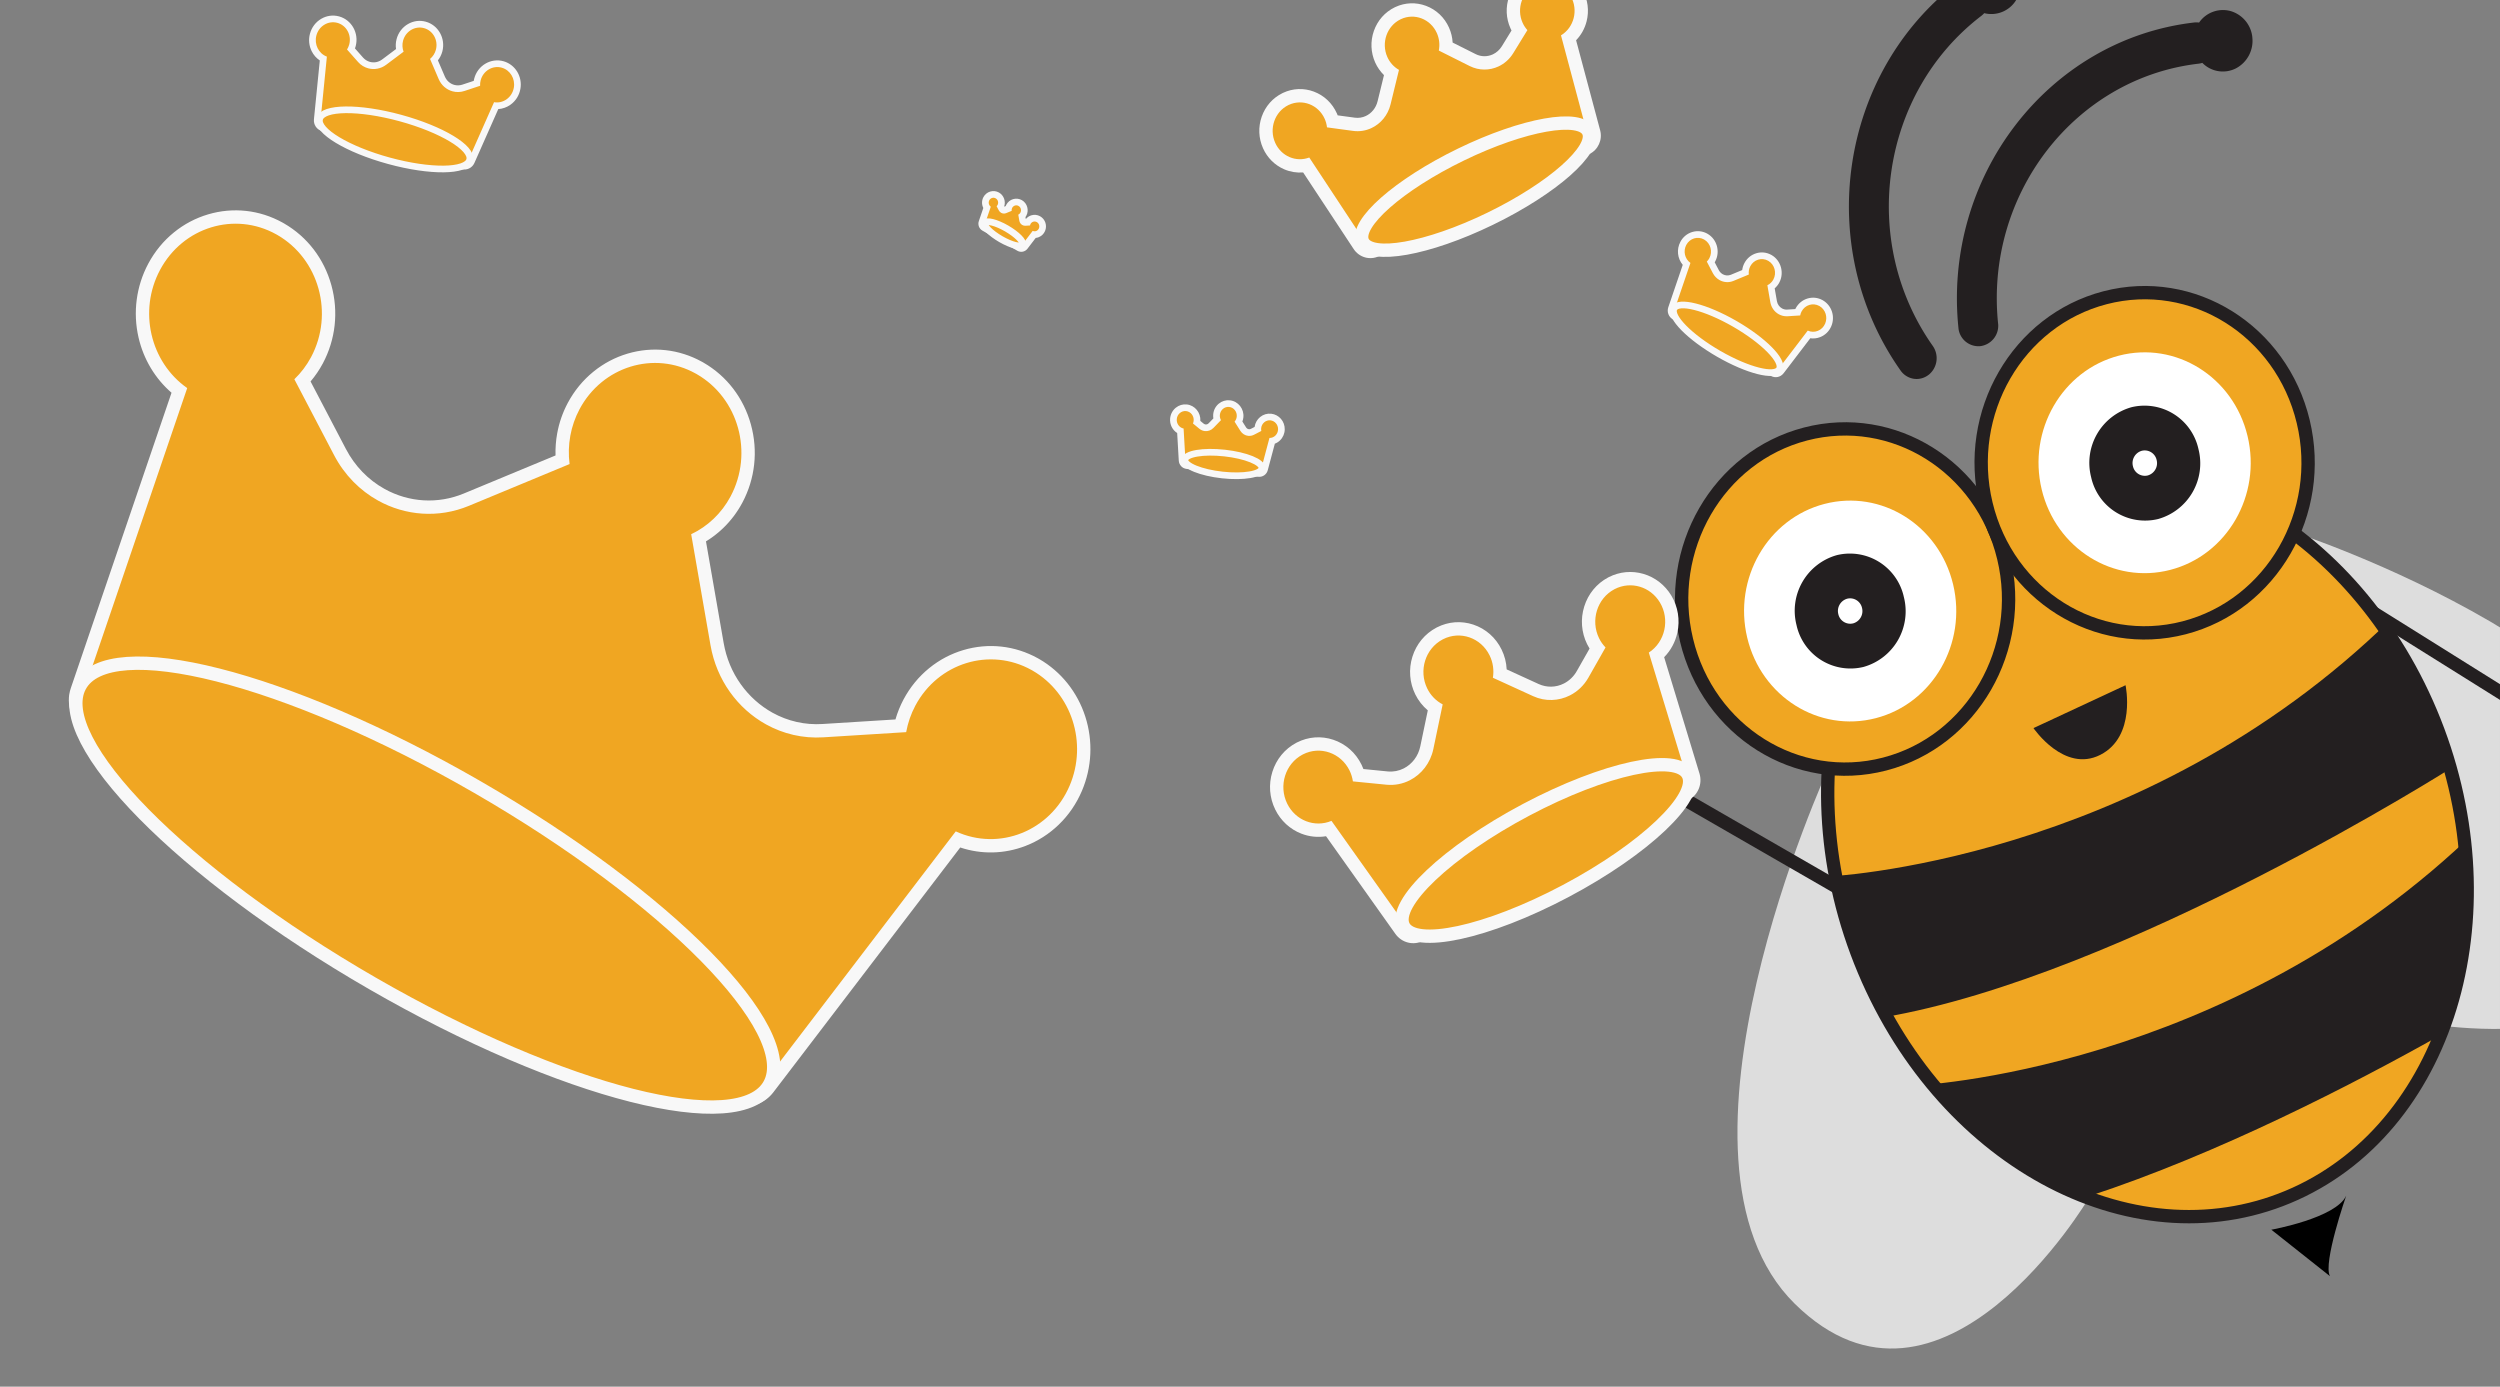 <svg xmlns="http://www.w3.org/2000/svg" xmlns:xlink="http://www.w3.org/1999/xlink" width="375" height="208" viewBox="0 0 375 208">
  <rect x="0" y="0" width="375" height="208" fill="#808080" stroke="none"/>
  <defs>
    <clipPath id="clip-path">
      <rect id="Rectangle_1200" data-name="Rectangle 1200" width="375" height="208" transform="translate(-160.925 47.672)" fill="#fff" stroke="#707070" stroke-width="1"/>
    </clipPath>
    <clipPath id="clip-path-2">
      <path id="Path_3340" data-name="Path 3340" d="M47.529,0C73.318-.378,93.854,24.96,93.4,56.6s-21.732,57.6-47.521,57.978S-.449,89.62.007,57.982,21.74.386,47.529,0Z" transform="translate(0 15.609) rotate(-9.62)" fill="#f0a622" stroke="#231f20" stroke-width="6"/>
    </clipPath>
  </defs>
  <g id="Group_5350" data-name="Group 5350" transform="translate(0 -68)">
    <g id="Mask_Group_45" data-name="Mask Group 45" transform="translate(160.924 20.328)" clip-path="url(#clip-path)">
      <g id="bee" transform="translate(54.989 61.072) rotate(-14)">
        <g id="Bee-2" data-name="Bee" transform="translate(0 0)">
          <path id="Path_16" data-name="Path 16" d="M28.109,0s-40.4,50.451-24.333,76.726,46.609-4.693,46.609-4.693Z" transform="translate(3.874 112.922)" fill="#ddd"/>
          <path id="Path_17" data-name="Path 17" d="M0,0S53.324,33.142,46.052,63.728.619,76.036.619,76.036Z" transform="translate(107.866 95.189)" fill="#ddd"/>
          <path id="Path_3339" data-name="Path 3339" d="M47.529,0C73.318-.378,93.854,24.96,93.4,56.6s-21.732,57.6-47.521,57.978S-.449,89.62.007,57.982,21.74.386,47.529,0Z" transform="translate(20.132 86.498) rotate(-9.62)" fill="#f0a622"/>
          <g id="Group_9" data-name="Group 9" transform="translate(20.132 70.889)" clip-path="url(#clip-path-2)">
            <path id="Path_18" data-name="Path 18" d="M0,16.963S46.445,26.577,91.846,0L95.4,23S39.884,41.549,3.373,38.788Z" transform="translate(7.418 41.122)" fill="#231f20" stroke="#231f20" stroke-miterlimit="10" stroke-width="0.75"/>
            <path id="Path_19" data-name="Path 19" d="M0,16.963S46.445,26.577,91.848,0L95.4,23S39.886,41.561,3.373,38.8Z" transform="translate(12.613 74.722)" fill="#231f20" stroke="#231f20" stroke-miterlimit="10" stroke-width="0.75"/>
          </g>
          <path id="Path_3341" data-name="Path 3341" d="M47.529,0C73.318-.378,93.854,24.96,93.4,56.6s-21.732,57.6-47.521,57.978S-.449,89.62.007,57.982,21.74.386,47.529,0Z" transform="translate(20.132 86.498) rotate(-9.62)" fill="none" stroke="#231f20" stroke-width="2"/>
          <path id="Path_3342" data-name="Path 3342" d="M24.809,0c13.572-.129,24.469,11.162,24.34,25.219S37.913,50.779,24.341,50.908-.128,39.746,0,25.688,11.237.13,24.809,0Z" transform="translate(15.978 63.45)" fill="#f0a622" stroke="#231f20" stroke-width="2"/>
          <path id="Path_3343" data-name="Path 3343" d="M24.809,0c13.572-.129,24.469,11.162,24.34,25.219S37.913,50.779,24.341,50.908-.128,39.746,0,25.688,11.237.13,24.809,0Z" transform="translate(64.515 54.487)" fill="#f0a622" stroke="#231f20" stroke-width="2"/>
          <path id="Path_20" data-name="Path 20" d="M0,2.241S9.853,2.9,12.135,0c0,0-5.9,9.02-5.285,11.136Z" transform="translate(79.699 193.923)"/>
          <path id="Path_21" data-name="Path 21" d="M66.141,21.931a4.664,4.664,0,0,1-3.512,3.921,4.312,4.312,0,0,1-4.693-2.021,2.9,2.9,0,0,1-.573-.016c-18.625-2.411-35.954,11.356-38.63,30.7a3.084,3.084,0,0,1-3.366,2.494,3.018,3.018,0,0,1-2.57-3.261C15.946,31.014,36.32,14.824,58.219,17.661a2.973,2.973,0,0,1,.71.187,4.351,4.351,0,0,1,5-.531,4.571,4.571,0,0,1,2.216,4.619ZM6.749,59.315a2.9,2.9,0,0,1-2.294.016,2.969,2.969,0,0,1-1.6-1.672c-8.195-21.116,1.854-45.53,22.4-54.417a2.877,2.877,0,0,1,.711-.205A4.556,4.556,0,0,1,30.142,0a4.346,4.346,0,0,1,4.141,2.925,4.765,4.765,0,0,1-1.259,5.1A4.347,4.347,0,0,1,28,8.683a3.143,3.143,0,0,1-.509.283C10.011,16.523,1.464,37.283,8.437,55.251a3.2,3.2,0,0,1-1.679,4.067Z" transform="translate(54.059 0)" fill="#231f20"/>
          <path id="Path_3344" data-name="Path 3344" d="M16.1,0c8.81-.084,15.883,7.245,15.8,16.37S24.61,32.961,15.8,33.044-.083,25.8,0,16.674,7.294.085,16.1,0Z" transform="translate(24.9 74.314)" fill="#fff"/>
          <path id="Path_3345" data-name="Path 3345" d="M16.1,0c8.81-.084,15.883,7.245,15.8,16.37S24.61,32.961,15.8,33.044-.083,25.8,0,16.674,7.294.085,16.1,0Z" transform="translate(73.138 63.418)" fill="#fff"/>
          <path id="Path_3346" data-name="Path 3346" d="M8.4,0A8.284,8.284,0,0,1,16.64,8.539a8.667,8.667,0,0,1-8.4,8.7A8.284,8.284,0,0,1,0,8.7,8.667,8.667,0,0,1,8.4,0Z" transform="translate(32.532 82.218)" fill="#231f20"/>
          <path id="Path_3347" data-name="Path 3347" d="M8.4,0A8.284,8.284,0,0,1,16.64,8.539a8.667,8.667,0,0,1-8.4,8.7A8.284,8.284,0,0,1,0,8.7,8.667,8.667,0,0,1,8.4,0Z" transform="translate(80.779 71.38)" fill="#231f20"/>
          <line id="Line_5" data-name="Line 5" x2="27.106" y2="28.102" transform="translate(117.112 110.266)" fill="none" stroke="#231f20" stroke-linecap="round" stroke-miterlimit="10" stroke-width="2"/>
          <line id="Line_6" data-name="Line 6" x1="30.609" y1="29.513" transform="translate(0 102.672)" fill="none" stroke="#231f20" stroke-linecap="round" stroke-miterlimit="10" stroke-width="2"/>
          <path id="Path_3348" data-name="Path 3348" d="M1.855,0a1.83,1.83,0,0,1,1.82,1.886A1.914,1.914,0,0,1,1.82,3.807,1.83,1.83,0,0,1,0,1.921,1.914,1.914,0,0,1,1.855,0Z" transform="translate(39.014 88.933)" fill="#fff"/>
          <path id="Path_3349" data-name="Path 3349" d="M1.855,0a1.83,1.83,0,0,1,1.82,1.886A1.914,1.914,0,0,1,1.82,3.807,1.83,1.83,0,0,1,0,1.921,1.914,1.914,0,0,1,1.855,0Z" transform="translate(87.261 78.095)" fill="#fff"/>
          <path id="Path_22" data-name="Path 22" d="M0,2.9,14.955,0s-.267,7.852-6.2,9.218S0,2.9,0,2.9Z" transform="translate(63.283 111.626)" fill="#231f20"/>
        </g>
      </g>
      <g id="crown" transform="matrix(0.891, -0.454, 0.454, 0.891, 26.997, 158.096)">
        <g id="Path_3336" data-name="Path 3336" transform="translate(0 0)" fill="#f0a622">
          <path d="M 8.835 37.952 C 7.696 37.952 6.747 37.125 6.58 35.986 L 3.865 17.562 C 2.602 17.297 1.458 16.639 0.586 15.661 C -0.462 14.485 -1.025 12.951 -0.999 11.34 C -0.972 9.636 -0.298 8.023 0.898 6.8 C 2.1 5.57 3.687 4.878 5.366 4.851 C 5.4 4.851 5.433 4.85 5.467 4.85 C 7.111 4.85 8.649 5.494 9.799 6.662 C 10.981 7.864 11.617 9.476 11.59 11.202 C 11.582 11.61 11.537 12.016 11.454 12.415 L 15.09 14.744 C 15.951 15.297 16.95 15.589 17.978 15.589 C 19.709 15.589 21.346 14.789 22.469 13.395 L 26.318 8.608 C 25.809 7.664 25.543 6.583 25.559 5.491 C 25.587 3.787 26.26 2.174 27.456 0.95 C 28.658 -0.279 30.244 -0.972 31.924 -0.999 C 31.958 -1 31.992 -1 32.026 -1 C 33.67 -1 35.208 -0.357 36.357 0.811 C 37.54 2.013 38.176 3.625 38.148 5.35 C 38.13 6.458 37.837 7.527 37.294 8.483 L 40.974 13.124 C 41.995 14.41 43.524 15.147 45.171 15.147 C 46.27 15.147 47.35 14.817 48.294 14.193 L 52.047 11.715 C 51.974 11.31 51.94 10.897 51.946 10.481 C 51.973 8.775 52.647 7.162 53.842 5.939 C 55.044 4.709 56.631 4.017 58.31 3.989 C 58.343 3.989 58.372 3.989 58.402 3.989 C 59.968 3.989 61.453 4.58 62.584 5.653 C 63.712 6.722 64.396 8.183 64.509 9.767 C 64.631 11.464 64.099 13.128 63.012 14.452 C 62.086 15.579 60.852 16.348 59.479 16.666 L 56.167 35.24 C 55.967 36.367 55.003 37.199 53.876 37.218 L 8.872 37.952 C 8.86 37.952 8.848 37.952 8.835 37.952 Z" stroke="none"/>
          <path d="M 32.026 0 C 31.998 0 31.969 0 31.94 0.001 C 29.016 0.048 26.607 2.514 26.559 5.507 C 26.542 6.657 26.886 7.77 27.541 8.683 L 23.248 14.022 C 21.899 15.697 19.94 16.589 17.978 16.589 C 16.792 16.589 15.604 16.263 14.55 15.586 L 10.298 12.862 C 10.481 12.32 10.58 11.754 10.59 11.186 C 10.637 8.222 8.351 5.85 5.467 5.85 C 5.439 5.85 5.411 5.851 5.382 5.851 C 2.458 5.898 0.049 8.363 0.001 11.356 C -0.044 14.166 2.016 16.477 4.746 16.678 L 7.569 35.84 C 7.664 36.485 8.198 36.952 8.835 36.952 C 8.842 36.952 8.849 36.952 8.856 36.952 L 53.86 36.218 C 54.507 36.207 55.066 35.719 55.183 35.064 L 58.618 15.8 C 61.534 15.485 63.726 12.816 63.512 9.839 C 63.314 7.078 61.105 4.989 58.402 4.989 C 58.377 4.989 58.352 4.989 58.327 4.989 C 55.403 5.037 52.994 7.502 52.946 10.495 C 52.938 11.064 53.018 11.626 53.184 12.163 L 48.846 15.027 C 47.705 15.782 46.427 16.147 45.171 16.147 C 43.281 16.147 41.44 15.32 40.19 13.746 L 36.065 8.544 C 36.75 7.609 37.13 6.484 37.148 5.334 C 37.196 2.37 34.91 0 32.026 0 M 32.026 -2 C 33.94 -2 35.731 -1.251 37.07 0.11 C 38.442 1.504 39.18 3.371 39.148 5.366 C 39.131 6.412 38.902 7.427 38.476 8.365 L 41.758 12.503 C 42.587 13.548 43.831 14.147 45.171 14.147 C 46.073 14.147 46.963 13.875 47.742 13.359 L 50.974 11.226 C 50.952 10.974 50.943 10.721 50.946 10.467 C 50.977 8.502 51.752 6.647 53.127 5.24 C 54.514 3.82 56.349 3.021 58.294 2.989 C 58.333 2.989 58.367 2.989 58.402 2.989 C 60.225 2.989 61.954 3.677 63.272 4.927 C 64.582 6.169 65.375 7.862 65.507 9.696 C 65.647 11.649 65.035 13.563 63.784 15.087 C 62.865 16.206 61.68 17.02 60.354 17.459 L 57.152 35.415 C 56.868 37.012 55.497 38.191 53.893 38.218 L 8.889 38.951 C 8.87 38.952 8.853 38.952 8.835 38.952 C 7.195 38.952 5.83 37.766 5.59 36.131 L 2.972 18.36 C 1.774 17.981 0.695 17.285 -0.16 16.326 C -1.376 14.963 -2.029 13.187 -1.999 11.324 C -1.967 9.363 -1.193 7.508 0.183 6.101 C 1.57 4.682 3.405 3.883 5.35 3.851 C 5.389 3.851 5.428 3.85 5.467 3.85 C 7.381 3.85 9.172 4.6 10.512 5.961 C 11.884 7.355 12.622 9.222 12.589 11.218 C 12.585 11.455 12.57 11.691 12.544 11.925 L 15.629 13.902 C 16.33 14.352 17.142 14.589 17.978 14.589 C 19.405 14.589 20.758 13.925 21.69 12.768 L 25.144 8.471 C 24.747 7.534 24.544 6.508 24.56 5.476 C 24.591 3.514 25.365 1.659 26.741 0.251 C 28.128 -1.168 29.963 -1.967 31.908 -1.999 C 31.947 -2 31.987 -2 32.026 -2 Z" stroke="none" fill="#f8f8f8"/>
        </g>
        <path id="Path_3350" data-name="Path 3350" d="M24.287.012C37.641-.206,48.419,2.651,48.359,6.392s-10.933,6.951-24.287,7.169S-.059,10.922,0,7.181,10.934.229,24.287.012Z" transform="translate(7.2 28.444)" fill="#f0a622" stroke="#f8f8f8" stroke-width="2"/>
        <path id="Path_3337" data-name="Path 3337" d="M26.209,18C13.112,18.209-.094,15.337,0,9.433S13.4.225,26.5.011,52.8,2.669,52.7,8.574,39.306,17.782,26.209,18Zm.239-14.987C11.07,3.259,2.962,7.287,2.928,9.385S10.879,15.248,26.257,15s23.486-4.278,23.52-6.376S41.826,2.758,26.448,3.008Z" transform="translate(5.027 26.227)" fill="none"/>
      </g>
      <g id="crown-2" data-name="crown" transform="matrix(0.995, 0.105, -0.105, 0.995, 15.868, 107.913)">
        <g id="Path_3336-2" data-name="Path 3336" transform="translate(0 0)" fill="#f0a622">
          <path d="M 13.071 9.454 L 13.07 9.454 L 13.068 9.454 L 2.25 9.409 C 1.849 9.407 1.51 9.114 1.444 8.712 L 0.728 4.352 C 0.009 4.112 -0.497 3.425 -0.5 2.616 C -0.502 2.12 -0.313 1.656 0.031 1.311 C 0.361 0.979 0.799 0.796 1.262 0.796 L 1.27 0.796 C 2.245 0.8 3.041 1.62 3.045 2.623 C 3.045 2.682 3.043 2.741 3.037 2.8 L 3.795 3.303 C 3.972 3.42 4.174 3.482 4.38 3.482 C 4.702 3.482 5.005 3.332 5.209 3.072 L 6.01 2.051 C 5.911 1.823 5.859 1.575 5.858 1.32 C 5.856 0.824 6.044 0.36 6.388 0.015 C 6.719 -0.317 7.156 -0.5 7.62 -0.5 L 7.627 -0.5 C 8.602 -0.496 9.399 0.323 9.403 1.327 C 9.404 1.582 9.354 1.83 9.256 2.058 L 10.068 3.089 C 10.279 3.356 10.588 3.51 10.916 3.51 C 11.118 3.51 11.315 3.45 11.487 3.337 L 12.235 2.844 C 12.23 2.786 12.227 2.729 12.226 2.671 C 12.224 2.174 12.413 1.71 12.757 1.365 C 13.087 1.033 13.525 0.85 13.988 0.85 L 13.996 0.85 C 14.918 0.856 15.676 1.572 15.762 2.515 C 15.806 3.011 15.658 3.49 15.344 3.866 C 15.132 4.12 14.86 4.305 14.557 4.407 L 13.876 8.756 C 13.813 9.161 13.475 9.454 13.071 9.454 Z" stroke="none"/>
          <path d="M 7.62 4.76837158203125e-06 C 6.919 4.76837158203125e-06 6.355 0.589 6.358 1.318 C 6.359 1.599 6.447 1.872 6.609 2.098 L 5.602 3.381 C 5.293 3.774 4.84 3.982 4.38 3.982 C 4.084 3.982 3.785 3.896 3.519 3.719 L 2.483 3.033 C 2.525 2.901 2.546 2.764 2.545 2.625 C 2.542 1.894 1.97 1.299 1.267 1.296 C 1.266 1.296 1.264 1.296 1.262 1.296 C 0.562 1.296 -0.003 1.885 6.67572021484375e-06 2.614 C 0.003 3.3 0.509 3.874 1.167 3.937 L 1.938 8.631 C 1.964 8.79 2.097 8.908 2.253 8.909 L 13.07 8.954 C 13.07 8.954 13.071 8.954 13.071 8.954 C 13.226 8.954 13.358 8.838 13.382 8.679 L 14.116 3.992 C 14.815 3.929 15.329 3.288 15.264 2.56 C 15.202 1.879 14.651 1.354 13.993 1.35 C 13.992 1.35 13.99 1.35 13.988 1.35 C 13.288 1.35 12.723 1.939 12.726 2.668 C 12.727 2.807 12.749 2.944 12.791 3.076 L 11.762 3.754 C 11.501 3.926 11.207 4.01 10.916 4.01 C 10.45 4.01 9.99 3.798 9.675 3.398 L 8.658 2.107 C 8.818 1.882 8.904 1.609 8.903 1.329 C 8.9 0.598 8.328 0.003 7.625 1.52587890625e-05 C 7.623 7.62939453125e-06 7.621 4.76837158203125e-06 7.62 4.76837158203125e-06 M 7.62 -1 L 7.631 -1 C 8.878 -0.995 9.898 0.048 9.903 1.324 C 9.904 1.543 9.875 1.758 9.818 1.963 L 10.46 2.779 C 10.576 2.925 10.742 3.01 10.916 3.01 C 11.021 3.01 11.121 2.979 11.211 2.919 L 11.728 2.579 C 11.748 1.983 11.986 1.43 12.402 1.012 C 12.828 0.585 13.391 0.35 13.988 0.35 L 13.999 0.35 C 15.179 0.357 16.151 1.269 16.259 2.47 C 16.316 3.099 16.127 3.708 15.728 4.187 C 15.525 4.429 15.28 4.623 15.008 4.76 L 14.37 8.834 C 14.269 9.483 13.723 9.954 13.071 9.954 L 13.069 9.954 L 13.066 9.954 L 2.248 9.909 C 1.602 9.906 1.056 9.436 0.951 8.792 L 0.28 4.707 C -0.482 4.328 -0.996 3.534 -1 2.618 C -1.002 1.988 -0.762 1.398 -0.324 0.958 C 0.101 0.531 0.665 0.296 1.262 0.296 L 1.273 0.296 C 2.493 0.301 3.495 1.299 3.543 2.536 L 4.071 2.886 C 4.166 2.949 4.272 2.982 4.38 2.982 C 4.548 2.982 4.707 2.902 4.816 2.763 L 5.447 1.959 C 5.389 1.754 5.359 1.54 5.358 1.322 C 5.355 0.692 5.595 0.102 6.034 -0.338 C 6.459 -0.765 7.022 -1 7.62 -1 Z" stroke="none" fill="#f8f8f8"/>
        </g>
        <path id="Path_3351" data-name="Path 3351" d="M5.805,0c3.21.014,5.815.765,5.819,1.678s-2.6,1.643-5.805,1.629S0,2.543,0,1.63,2.6-.013,5.805,0Z" transform="translate(1.848 6.946)" fill="#f0a622" stroke="#f8f8f8" stroke-width="1"/>
        <path id="Path_3337-2" data-name="Path 3337" d="M6.343,4.391C3.195,4.377.006,3.61,0,2.169S3.177-.013,6.325,0s6.337.78,6.343,2.222S9.491,4.4,6.343,4.391ZM6.328.732C2.632.716.7,1.659.7,2.172S2.644,3.643,6.34,3.659s5.626-.927,5.624-1.44S10.024.748,6.328.732Z" transform="translate(1.326 6.405)" fill="none"/>
      </g>
      <g id="crown-3" data-name="crown" transform="matrix(0.966, 0.259, -0.259, 0.966, -112.108, 47.927)">
        <g id="Path_3336-3" data-name="Path 3336" transform="translate(0 0)" fill="#f0a622">
          <path d="M 26.232 18.47 C 26.232 18.47 26.232 18.47 26.232 18.47 L 26.231 18.47 L 26.228 18.47 L 4.519 18.378 C 3.96 18.376 3.488 17.965 3.395 17.401 L 1.906 8.336 C 1.292 8.194 0.733 7.86 0.303 7.373 C -0.212 6.789 -0.497 6.034 -0.5 5.247 C -0.503 4.387 -0.177 3.583 0.418 2.986 C 0.986 2.415 1.737 2.101 2.533 2.101 L 2.546 2.101 C 4.227 2.108 5.601 3.528 5.608 5.266 C 5.608 5.468 5.59 5.668 5.553 5.864 L 7.338 7.047 C 7.775 7.338 8.277 7.491 8.789 7.491 C 9.592 7.491 10.343 7.121 10.85 6.476 L 12.653 4.179 C 12.397 3.712 12.261 3.189 12.259 2.647 C 12.255 1.786 12.581 0.983 13.177 0.385 C 13.745 -0.186 14.496 -0.5 15.292 -0.5 L 15.304 -0.5 C 16.986 -0.493 18.36 0.927 18.367 2.664 C 18.369 3.198 18.235 3.729 17.984 4.194 L 19.809 6.51 C 20.329 7.169 21.093 7.547 21.906 7.547 C 22.411 7.547 22.903 7.398 23.33 7.117 L 25.099 5.952 C 25.061 5.756 25.041 5.557 25.04 5.357 C 25.036 4.495 25.362 3.692 25.958 3.094 C 26.526 2.524 27.277 2.209 28.072 2.209 L 28.085 2.209 C 29.674 2.219 30.982 3.459 31.13 5.093 C 31.207 5.953 30.951 6.785 30.407 7.436 C 29.975 7.953 29.403 8.303 28.766 8.447 L 27.351 17.495 C 27.263 18.06 26.792 18.47 26.232 18.47 Z" stroke="none"/>
          <path d="M 15.292 3.814697265625e-06 C 13.886 3.814697265625e-06 12.753 1.182 12.759 2.645 C 12.762 3.208 12.938 3.757 13.263 4.211 L 11.243 6.785 C 10.623 7.574 9.714 7.991 8.789 7.991 C 8.196 7.991 7.596 7.819 7.062 7.464 L 4.984 6.086 C 5.067 5.822 5.109 5.546 5.108 5.268 C 5.102 3.801 3.954 2.607 2.544 2.601 C 2.54 2.601 2.536 2.601 2.533 2.601 C 1.127 2.601 -0.006 3.783 1.9073486328125e-05 5.245 C 0.005 6.622 1.022 7.775 2.341 7.901 L 3.889 17.321 C 3.941 17.641 4.209 17.877 4.521 17.878 L 26.229 17.97 C 26.23 17.97 26.231 17.97 26.232 17.97 C 26.543 17.97 26.807 17.737 26.857 17.418 L 28.328 8.01 C 29.732 7.885 30.764 6.599 30.632 5.138 C 30.508 3.77 29.403 2.717 28.083 2.709 C 28.079 2.709 28.076 2.709 28.072 2.709 C 26.667 2.709 25.534 3.891 25.54 5.354 C 25.541 5.632 25.586 5.909 25.671 6.174 L 23.605 7.534 C 23.081 7.88 22.492 8.047 21.907 8.047 C 20.973 8.047 20.049 7.622 19.416 6.819 L 17.375 4.228 C 17.697 3.777 17.869 3.23 17.867 2.666 C 17.861 1.2 16.713 0.006 15.302 2.47955322265625e-05 C 15.299 1.1444091796875e-05 15.295 3.814697265625e-06 15.292 3.814697265625e-06 M 15.292 -1 L 15.305 -1 C 17.262 -0.992 18.859 0.651 18.867 2.662 C 18.869 3.175 18.768 3.672 18.571 4.13 L 20.202 6.2 C 20.626 6.738 21.247 7.047 21.907 7.047 C 22.313 7.047 22.71 6.927 23.054 6.699 L 24.558 5.709 C 24.547 5.593 24.54 5.477 24.54 5.36 C 24.536 4.363 24.913 3.434 25.603 2.741 C 26.266 2.076 27.143 1.709 28.072 1.709 L 28.086 1.709 C 28.983 1.715 29.838 2.063 30.496 2.69 C 31.144 3.308 31.546 4.145 31.628 5.048 C 31.717 6.041 31.42 7.003 30.79 7.757 C 30.364 8.267 29.819 8.638 29.21 8.842 L 27.845 17.572 C 27.718 18.382 27.04 18.97 26.232 18.97 L 26.23 18.97 L 26.225 18.97 L 4.516 18.878 C 3.713 18.875 3.034 18.287 2.902 17.482 L 1.464 8.73 C 0.879 8.533 0.349 8.182 -0.072 7.703 C -0.667 7.029 -0.996 6.157 -1 5.249 C -1.004 4.255 -0.626 3.325 0.064 2.633 C 0.727 1.967 1.603 1.601 2.533 1.601 L 2.549 1.601 C 4.503 1.61 6.1 3.253 6.108 5.264 C 6.108 5.384 6.103 5.503 6.092 5.621 L 7.614 6.631 C 7.969 6.866 8.375 6.991 8.789 6.991 C 9.438 6.991 10.046 6.69 10.457 6.167 L 12.066 4.117 C 11.866 3.658 11.761 3.161 11.759 2.649 C 11.755 1.654 12.133 0.725 12.823 0.032 C 13.485 -0.633 14.362 -1 15.292 -1 Z" stroke="none" fill="#f8f8f8"/>
        </g>
        <path id="Path_3351-2" data-name="Path 3351" d="M11.65,0c6.442.027,11.67,1.535,11.677,3.368s-5.209,3.3-11.65,3.27S.007,5.1,0,3.27,5.209-.027,11.65,0Z" transform="translate(3.709 13.941)" fill="#f0a622" stroke="#f8f8f8" stroke-width="1"/>
        <path id="Path_3337-3" data-name="Path 3337" d="M12.73,8.811C6.412,8.785.012,7.245,0,4.352S6.376-.026,12.694,0,25.412,1.567,25.423,4.46,19.047,8.838,12.73,8.811ZM12.7,1.469C5.282,1.438,1.408,3.33,1.412,4.358S5.306,7.312,12.724,7.343,24.015,5.482,24.011,4.454,20.118,1.5,12.7,1.469Z" transform="translate(2.661 12.854)" fill="none"/>
      </g>
      <g id="crown-4" data-name="crown" transform="translate(26.618 61.08) rotate(-25)">
        <g id="Path_3336-4" data-name="Path 3336" transform="translate(0 0)" fill="#f0a622">
          <path d="M 6.9 29.832 C 5.901 29.831 5.07 29.107 4.923 28.109 L 2.818 13.871 C 1.847 13.635 0.97 13.111 0.293 12.35 C -0.56 11.391 -1.019 10.14 -0.999 8.828 C -0.956 5.961 1.365 3.592 4.174 3.55 C 4.2 3.549 4.226 3.549 4.252 3.549 C 5.591 3.549 6.845 4.074 7.783 5.027 C 8.75 6.008 9.27 7.324 9.249 8.733 C 9.244 9.015 9.217 9.296 9.168 9.573 L 11.877 11.314 C 12.515 11.725 13.253 11.941 14.012 11.941 C 15.291 11.941 16.501 11.348 17.331 10.314 L 20.237 6.692 C 19.866 5.953 19.673 5.12 19.685 4.281 C 19.728 1.412 22.049 -0.956 24.858 -0.999 C 24.884 -1 24.91 -1 24.936 -1 C 26.275 -1 27.529 -0.475 28.468 0.477 C 29.434 1.458 29.955 2.774 29.933 4.183 C 29.92 5.035 29.707 5.859 29.312 6.603 L 32.093 10.116 C 32.848 11.069 33.978 11.615 35.194 11.615 C 36.005 11.615 36.802 11.371 37.499 10.909 L 40.302 9.056 C 40.259 8.773 40.239 8.485 40.243 8.195 C 40.286 5.325 42.606 2.956 45.415 2.913 C 45.44 2.913 45.463 2.913 45.486 2.913 C 46.763 2.913 47.975 3.396 48.899 4.274 C 49.819 5.147 50.377 6.339 50.47 7.631 C 50.57 9.011 50.139 10.364 49.257 11.442 C 48.538 12.32 47.588 12.931 46.528 13.208 L 43.986 27.564 C 43.812 28.548 42.971 29.274 41.987 29.29 L 6.931 29.831 L 6.9 29.832 Z" stroke="none"/>
          <path d="M 24.936 1.9073486328125e-06 C 24.915 1.9073486328125e-06 24.894 0 24.873 0 C 22.595 0.036 20.72 1.959 20.685 4.295 C 20.672 5.193 20.941 6.063 21.452 6.775 L 18.111 10.941 C 17.062 12.246 15.539 12.941 14.012 12.941 C 13.087 12.941 12.16 12.686 11.337 12.156 L 8.023 10.026 C 8.165 9.603 8.241 9.161 8.249 8.718 C 8.284 6.402 6.5 4.549 4.252 4.549 C 4.231 4.549 4.21 4.549 4.189 4.549 C 1.911 4.584 0.036 6.507 0.001 8.844 C -0.033 11.037 1.573 12.842 3.7 13.001 L 5.912 27.963 C 5.986 28.466 6.403 28.832 6.9 28.832 C 6.905 28.832 6.91 28.832 6.915 28.831 L 41.971 28.29 C 42.475 28.282 42.911 27.901 43.001 27.39 L 45.664 12.353 C 47.936 12.109 49.641 10.027 49.473 7.703 C 49.316 5.546 47.593 3.913 45.486 3.913 C 45.467 3.913 45.449 3.913 45.431 3.913 C 43.153 3.948 41.278 5.871 41.243 8.208 C 41.237 8.651 41.3 9.091 41.429 9.51 L 38.051 11.743 C 37.165 12.33 36.171 12.615 35.194 12.615 C 33.72 12.615 32.284 11.968 31.309 10.737 L 28.092 6.673 C 28.624 5.944 28.92 5.066 28.934 4.168 C 28.968 1.853 27.184 1.9073486328125e-06 24.936 1.9073486328125e-06 M 24.936 -2 C 26.545 -2 28.052 -1.369 29.18 -0.224 C 30.336 0.949 30.959 2.52 30.933 4.198 C 30.921 4.984 30.766 5.749 30.478 6.465 L 32.877 9.495 C 33.44 10.207 34.285 10.615 35.194 10.615 C 35.808 10.615 36.414 10.428 36.947 10.076 L 39.249 8.554 C 39.243 8.43 39.241 8.306 39.243 8.182 C 39.268 6.534 39.914 4.98 41.064 3.801 C 42.226 2.609 43.766 1.938 45.4 1.913 C 45.431 1.913 45.458 1.913 45.486 1.913 C 47.02 1.913 48.477 2.494 49.588 3.549 C 50.688 4.594 51.356 6.018 51.467 7.558 C 51.586 9.195 51.076 10.799 50.031 12.075 C 49.32 12.943 48.418 13.592 47.408 13.975 L 44.97 27.739 C 44.713 29.193 43.465 30.266 42.003 30.29 L 6.946 30.831 C 6.931 30.831 6.915 30.832 6.9 30.832 C 5.401 30.832 4.153 29.748 3.933 28.254 L 1.921 14.641 C 1.017 14.306 0.203 13.753 -0.454 13.015 C -1.474 11.868 -2.023 10.376 -1.999 8.813 C -1.974 7.17 -1.327 5.615 -0.178 4.437 C 0.985 3.245 2.525 2.575 4.158 2.55 C 4.19 2.549 4.221 2.549 4.252 2.549 C 5.861 2.549 7.368 3.18 8.496 4.325 C 9.652 5.499 10.274 7.069 10.249 8.748 C 10.247 8.856 10.242 8.963 10.235 9.07 L 12.418 10.473 C 12.894 10.78 13.445 10.941 14.012 10.941 C 14.986 10.941 15.912 10.485 16.552 9.688 L 19.08 6.536 C 18.81 5.816 18.674 5.043 18.685 4.266 C 18.71 2.622 19.357 1.067 20.506 -0.111 C 21.669 -1.304 23.209 -1.974 24.842 -1.999 C 24.874 -2 24.905 -2 24.936 -2 Z" stroke="none" fill="#f8f8f8"/>
        </g>
        <path id="Path_3352" data-name="Path 3352" d="M18.915.008c10.4-.161,18.8,2.077,18.755,5s-8.512,5.419-18.914,5.58S-.044,8.509,0,5.588,8.512.169,18.915.008Z" transform="translate(5.624 22.206)" fill="#f0a622" stroke="#f8f8f8" stroke-width="2"/>
        <path id="Path_3337-4" data-name="Path 3337" d="M20.422,14.047C10.22,14.2-.069,11.954,0,7.345S10.431.165,20.633.008,41.124,2.1,41.055,6.71,30.624,13.89,20.422,14.047Zm.176-11.7C8.619,2.533,2.306,5.671,2.281,7.309s6.2,4.583,18.176,4.4S38.749,8.384,38.774,6.746,32.577,2.163,20.6,2.348Z" transform="translate(3.932 20.475)" fill="none"/>
      </g>
      <g id="crown-5" data-name="crown" transform="matrix(0.875, 0.485, -0.485, 0.875, -124.626, 65.982)">
        <g id="Path_3336-5" data-name="Path 3336" transform="translate(0 0)" fill="#f0a622">
          <path d="M 135.104 92.068 C 135.104 92.068 135.104 92.068 135.104 92.068 C 135.081 92.068 135.057 92.068 135.033 92.068 L 23.92 90.172 C 21.84 90.135 20.058 88.593 19.684 86.503 L 11.297 39.76 C 8.068 39.24 5.088 37.606 2.841 35.108 C 0.425 32.422 -0.939 28.966 -0.998 25.377 C -1.062 21.53 0.352 17.938 2.982 15.264 C 5.539 12.665 8.964 11.233 12.628 11.233 C 12.708 11.233 12.789 11.234 12.87 11.235 C 16.626 11.3 20.18 12.852 22.876 15.605 C 25.566 18.353 27.083 21.972 27.146 25.795 C 27.165 27.048 27.022 28.286 26.721 29.485 L 36.834 36.147 C 39.41 37.848 42.36 38.747 45.367 38.746 C 49.877 38.746 54.066 36.732 56.861 33.221 L 66.574 20.997 C 65.046 18.669 64.186 15.91 64.139 13.147 C 64.074 9.298 65.487 5.706 68.118 3.032 C 70.674 0.432 74.101 -1 77.765 -1 C 77.844 -1 77.925 -0.999 78.005 -0.998 C 81.761 -0.934 85.315 0.617 88.011 3.37 C 90.702 6.118 92.219 9.736 92.283 13.559 C 92.328 16.324 91.559 19.059 90.108 21.344 L 100.253 33.929 C 101.795 35.84 103.679 37.335 105.854 38.374 C 107.936 39.369 110.236 39.895 112.505 39.895 C 115.324 39.895 118.06 39.096 120.419 37.585 L 130.265 31.293 C 129.928 30.092 129.746 28.858 129.723 27.614 C 129.658 23.764 131.071 20.172 133.701 17.498 C 136.258 14.898 139.685 13.466 143.349 13.466 C 143.428 13.466 143.509 13.467 143.589 13.468 C 147.107 13.535 150.491 14.929 153.12 17.395 C 155.743 19.855 157.393 23.175 157.765 26.744 C 157.97 28.707 157.787 30.64 157.22 32.487 C 156.671 34.275 155.79 35.903 154.602 37.325 C 152.413 39.944 149.396 41.602 146.037 42.05 L 139.215 88.478 C 138.91 90.558 137.181 92.068 135.104 92.068 Z" stroke="none"/>
          <path d="M 77.765 0 C 70.65 0 65.017 5.832 65.139 13.13 C 65.187 15.963 66.127 18.735 67.819 21.037 L 57.644 33.843 C 54.564 37.713 50.027 39.746 45.367 39.746 C 42.263 39.746 39.104 38.845 36.284 36.982 L 25.561 29.919 C 25.97 28.597 26.167 27.211 26.146 25.811 C 26.024 18.438 20.073 12.36 12.853 12.235 C 12.778 12.234 12.703 12.233 12.628 12.233 C 5.514 12.233 -0.119 18.064 0.002 25.361 C 0.116 32.282 5.391 38.146 12.152 38.866 L 20.669 86.327 C 20.957 87.941 22.34 89.144 23.937 89.172 L 135.05 91.068 C 135.068 91.068 135.086 91.068 135.104 91.068 C 136.678 91.068 137.993 89.919 138.226 88.333 L 145.161 41.136 C 152.34 40.6 157.538 34.203 156.771 26.848 C 156.052 19.963 150.33 14.596 143.572 14.468 C 143.498 14.466 143.423 14.466 143.349 14.466 C 136.234 14.465 130.601 20.298 130.722 27.596 C 130.749 28.995 130.992 30.389 131.445 31.726 L 120.958 38.427 C 118.359 40.092 115.431 40.895 112.505 40.895 C 107.656 40.895 102.812 38.692 99.474 34.557 L 88.865 21.396 C 90.481 19.15 91.329 16.409 91.283 13.576 C 91.16 6.202 85.207 0.125 77.988 0.002 C 77.914 0.001 77.839 0 77.765 0 M 77.765 -2 C 77.85 -2 77.936 -1.999 78.022 -1.998 C 82.043 -1.929 85.844 -0.271 88.725 2.671 C 91.596 5.602 93.215 9.463 93.283 13.542 C 93.309 15.164 93.082 16.764 92.608 18.297 C 92.287 19.336 91.857 20.328 91.325 21.261 L 101.032 33.302 C 102.478 35.094 104.246 36.498 106.285 37.472 C 108.233 38.403 110.384 38.895 112.505 38.895 C 115.132 38.895 117.682 38.151 119.879 36.743 L 129.117 30.84 C 128.875 29.786 128.743 28.713 128.723 27.633 C 128.688 25.553 129.055 23.544 129.813 21.656 C 130.547 19.827 131.616 18.192 132.989 16.796 C 135.735 14.004 139.414 12.466 143.348 12.466 C 143.434 12.466 143.52 12.467 143.606 12.468 C 147.374 12.539 150.995 14.03 153.804 16.665 C 156.603 19.29 158.363 22.832 158.76 26.64 C 158.979 28.738 158.782 30.804 158.176 32.781 C 157.588 34.696 156.644 36.441 155.369 37.967 C 153.182 40.583 150.225 42.307 146.92 42.921 L 140.204 88.623 C 139.827 91.198 137.682 93.068 135.104 93.068 C 135.075 93.068 135.046 93.068 135.016 93.067 L 23.903 91.172 C 21.346 91.127 19.158 89.238 18.7 86.679 L 10.434 40.617 C 7.253 39.948 4.335 38.263 2.098 35.777 C -0.48 32.911 -1.935 29.224 -1.998 25.394 C -2.032 23.318 -1.665 21.309 -0.907 19.422 C -0.172 17.593 0.896 15.959 2.269 14.563 C 5.015 11.771 8.694 10.233 12.628 10.233 C 12.714 10.233 12.801 10.234 12.887 10.235 C 16.908 10.305 20.709 11.963 23.59 14.906 C 26.46 17.837 28.078 21.698 28.146 25.778 C 28.162 26.878 28.062 27.967 27.848 29.031 L 37.384 35.312 C 39.797 36.905 42.557 37.747 45.367 37.747 C 49.57 37.747 53.475 35.87 56.079 32.598 L 65.351 20.928 C 64.787 19.979 64.324 18.974 63.968 17.925 C 63.446 16.383 63.167 14.781 63.139 13.164 C 63.104 11.087 63.471 9.078 64.229 7.191 C 64.963 5.362 66.032 3.726 67.405 2.331 C 70.151 -0.462 73.83 -2 77.765 -2 Z" stroke="none" fill="#f8f8f8"/>
        </g>
        <path id="Path_3355" data-name="Path 3355" d="M59.42.032c32.97.563,59.823,8.49,59.977,17.707S92.948,33.971,59.978,33.408.155,24.918,0,15.7,26.45-.531,59.42.032Z" transform="translate(19.739 70.062)" fill="#f0a622" stroke="#f8f8f8" stroke-width="2"/>
        <path id="Path_3337-5" data-name="Path 3337" d="M65.434,44.33C33.1,43.779.244,35.615,0,21.07S32.358-.522,64.694.03s65.19,8.715,65.433,23.26S97.77,44.882,65.434,44.33ZM64.817,7.413C26.849,6.766,7.144,16.025,7.23,21.194S27.343,36.3,65.311,36.947s57.673-8.611,57.587-13.78S102.785,8.061,64.817,7.413Z" transform="translate(14.374 64.602)" fill="none"/>
      </g>
      <g id="crown-6" data-name="crown" transform="matrix(0.875, 0.485, -0.485, 0.875, 93.897, 81.022)">
        <g id="Path_3336-6" data-name="Path 3336" transform="translate(0 0)" fill="#f0a622">
          <path d="M 20.623 14.401 C 20.623 14.401 20.623 14.401 20.623 14.401 L 20.606 14.401 L 3.645 14.111 C 3.162 14.103 2.749 13.747 2.663 13.265 L 1.424 6.36 C 0.323 6.07 -0.48 5.064 -0.5 3.879 C -0.511 3.198 -0.26 2.561 0.208 2.086 C 0.664 1.623 1.274 1.367 1.928 1.367 C 1.942 1.367 1.956 1.367 1.971 1.368 C 3.337 1.391 4.468 2.541 4.491 3.932 C 4.493 4.069 4.484 4.205 4.464 4.339 L 5.814 5.228 C 6.15 5.45 6.534 5.567 6.925 5.567 C 7.507 5.567 8.047 5.307 8.408 4.855 L 9.741 3.176 C 9.552 2.818 9.45 2.422 9.443 2.013 C 9.432 1.331 9.683 0.694 10.15 0.219 C 10.606 -0.245 11.217 -0.5 11.87 -0.5 C 11.884 -0.5 11.899 -0.5 11.913 -0.5 C 13.28 -0.476 14.41 0.674 14.434 2.064 C 14.44 2.467 14.349 2.868 14.172 3.223 L 15.573 4.961 C 15.974 5.458 16.557 5.742 17.173 5.742 C 17.537 5.742 17.89 5.639 18.194 5.445 L 19.492 4.615 C 19.469 4.485 19.456 4.354 19.454 4.222 C 19.443 3.539 19.694 2.903 20.161 2.427 C 20.617 1.964 21.228 1.708 21.881 1.708 C 21.895 1.708 21.91 1.708 21.924 1.708 C 23.215 1.733 24.291 2.738 24.427 4.046 C 24.499 4.735 24.3 5.401 23.865 5.92 C 23.533 6.318 23.093 6.592 22.599 6.713 L 21.594 13.556 C 21.522 14.046 21.114 14.401 20.623 14.401 Z" stroke="none"/>
          <path d="M 11.87 2.86102294921875e-06 C 10.784 2.86102294921875e-06 9.924 0.89 9.943 2.004 C 9.95 2.437 10.094 2.86 10.352 3.211 L 8.799 5.166 C 8.329 5.757 7.636 6.067 6.925 6.067 C 6.451 6.067 5.969 5.929 5.538 5.645 L 3.902 4.567 C 3.964 4.365 3.994 4.154 3.991 3.94 C 3.972 2.814 3.064 1.887 1.962 1.868 C 1.95 1.867 1.939 1.867 1.928 1.867 C 0.842 1.867 -0.018 2.757 0 3.871 C 0.018 4.928 0.823 5.823 1.855 5.933 L 3.155 13.177 C 3.199 13.424 3.41 13.607 3.654 13.611 L 20.614 13.901 C 20.617 13.901 20.62 13.901 20.623 13.901 C 20.863 13.901 21.064 13.726 21.099 13.483 L 22.158 6.279 C 23.254 6.197 24.047 5.221 23.93 4.098 C 23.82 3.047 22.947 2.228 21.915 2.208 C 21.904 2.208 21.892 2.208 21.881 2.208 C 20.795 2.208 19.935 3.098 19.954 4.212 C 19.958 4.426 19.995 4.639 20.064 4.843 L 18.463 5.866 C 18.067 6.12 17.62 6.242 17.173 6.242 C 16.433 6.242 15.693 5.906 15.184 5.275 L 13.565 3.266 C 13.811 2.923 13.941 2.505 13.934 2.072 C 13.915 0.947 13.006 0.019 11.904 0 C 11.893 0 11.882 2.86102294921875e-06 11.87 2.86102294921875e-06 M 11.87 -1 C 11.887 -1 11.904 -1 11.921 -1 C 13.555 -0.972 14.906 0.399 14.934 2.056 C 14.94 2.428 14.876 2.798 14.75 3.143 L 15.963 4.647 C 16.268 5.025 16.709 5.242 17.173 5.242 C 17.441 5.242 17.701 5.167 17.924 5.024 L 18.959 4.362 C 18.957 4.318 18.955 4.275 18.954 4.231 C 18.94 3.413 19.242 2.648 19.804 2.077 C 20.355 1.517 21.093 1.208 21.881 1.208 C 21.898 1.208 21.915 1.208 21.932 1.209 C 23.476 1.238 24.762 2.435 24.925 3.994 C 25.011 4.819 24.771 5.617 24.249 6.241 C 23.923 6.631 23.511 6.923 23.048 7.097 L 22.089 13.629 C 21.981 14.366 21.364 14.901 20.623 14.901 L 20.596 14.901 L 3.637 14.611 C 2.915 14.599 2.299 14.07 2.171 13.353 L 0.984 6.743 C -0.167 6.302 -0.978 5.184 -1 3.888 C -1.013 3.071 -0.711 2.307 -0.149 1.736 C 0.402 1.176 1.139 0.867 1.928 0.867 C 1.945 0.867 1.962 0.867 1.979 0.868 C 3.612 0.896 4.963 2.267 4.991 3.923 C 4.992 3.978 4.991 4.032 4.989 4.086 L 6.089 4.81 C 6.344 4.978 6.632 5.067 6.925 5.067 C 7.354 5.067 7.752 4.876 8.016 4.543 L 9.159 3.105 C 9.023 2.762 8.95 2.396 8.943 2.021 C 8.929 1.204 9.231 0.44 9.794 -0.131 C 10.344 -0.692 11.082 -1 11.87 -1 Z" stroke="none" fill="#f8f8f8"/>
        </g>
        <path id="Path_3356" data-name="Path 3356" d="M9.07,0c5.033.086,9.132,1.3,9.155,2.7S14.188,5.185,9.155,5.1.024,3.8,0,2.4,4.037-.081,9.07,0Z" transform="translate(3.013 10.695)" fill="#f0a622" stroke="#f8f8f8" stroke-width="1"/>
        <path id="Path_3337-6" data-name="Path 3337" d="M9.988,6.767C5.052,6.682.037,5.436,0,3.216S4.939-.08,9.875,0s9.951,1.33,9.988,3.551S14.924,6.851,9.988,6.767ZM9.894,1.132c-5.8-.1-8.8,1.314-8.79,2.1s3.07,2.306,8.866,2.4,8.8-1.314,8.79-2.1S15.689,1.23,9.894,1.132Z" transform="translate(2.194 9.861)" fill="none"/>
      </g>
      <g id="crown-7" data-name="crown" transform="matrix(0.875, 0.485, -0.485, 0.875, -11.857, 76.503)">
        <g id="Path_3336-7" data-name="Path 3336" transform="translate(0 0)" fill="#f0a622">
          <path d="M 7.367 5.466 C 7.367 5.466 7.367 5.466 7.367 5.466 L 7.363 5.466 L 7.356 5.466 L 1.297 5.362 C 0.971 5.356 0.693 5.118 0.635 4.795 L 0.225 2.51 C -0.199 2.314 -0.492 1.885 -0.5 1.391 C -0.505 1.061 -0.383 0.752 -0.155 0.52 C 0.069 0.292 0.368 0.167 0.689 0.167 L 0.709 0.167 C 1.364 0.178 1.906 0.722 1.925 1.383 L 2.253 1.599 C 2.321 1.644 2.397 1.667 2.474 1.667 C 2.585 1.667 2.684 1.62 2.752 1.534 L 3.111 1.083 C 3.074 0.968 3.054 0.847 3.052 0.724 C 3.046 0.394 3.169 0.085 3.397 -0.147 C 3.62 -0.375 3.92 -0.5 4.24 -0.5 L 4.261 -0.5 C 4.92 -0.489 5.466 0.064 5.477 0.732 C 5.479 0.855 5.463 0.977 5.429 1.093 L 5.813 1.57 C 5.895 1.672 6.012 1.73 6.134 1.73 C 6.204 1.73 6.268 1.711 6.326 1.674 L 6.628 1.481 C 6.631 1.162 6.752 0.866 6.973 0.642 C 7.197 0.414 7.496 0.289 7.816 0.289 L 7.837 0.289 C 8.461 0.301 8.98 0.784 9.045 1.412 C 9.08 1.745 8.983 2.068 8.772 2.321 C 8.658 2.457 8.519 2.563 8.363 2.636 L 8.032 4.889 C 7.983 5.223 7.703 5.466 7.367 5.466 Z" stroke="none"/>
          <path d="M 4.24 -1.9073486328125e-06 C 3.852 -1.9073486328125e-06 3.545 0.318 3.552 0.716 C 3.554 0.87 3.606 1.022 3.698 1.147 L 3.143 1.845 C 2.975 2.056 2.728 2.167 2.474 2.167 C 2.304 2.167 2.132 2.118 1.978 2.017 L 1.394 1.631 C 1.416 1.559 1.427 1.484 1.426 1.407 C 1.419 1.005 1.094 0.674 0.701 0.667 C 0.697 0.667 0.693 0.667 0.689 0.667 C 0.301 0.667 -0.006 0.985 0 1.383 C 0.006 1.76 0.294 2.08 0.663 2.119 L 1.127 4.707 C 1.143 4.795 1.218 4.861 1.305 4.862 L 7.364 4.966 C 7.365 4.966 7.366 4.966 7.367 4.966 C 7.453 4.966 7.524 4.903 7.537 4.816 L 7.915 2.243 C 8.307 2.214 8.59 1.865 8.548 1.464 C 8.509 1.089 8.197 0.796 7.828 0.789 C 7.824 0.789 7.82 0.789 7.816 0.789 C 7.428 0.789 7.121 1.107 7.128 1.505 C 7.129 1.581 7.143 1.657 7.167 1.73 L 6.595 2.095 C 6.454 2.186 6.294 2.23 6.134 2.23 C 5.87 2.23 5.606 2.11 5.424 1.884 L 4.846 1.167 C 4.934 1.044 4.98 0.895 4.977 0.74 C 4.971 0.338 4.646 0.007 4.252 0 C 4.248 3.290176391601562e-05 4.244 -1.9073486328125e-06 4.24 -1.9073486328125e-06 M 4.24 -1 C 4.25 -1 4.26 -1 4.27 -1 C 5.196 -0.984 5.962 -0.211 5.977 0.724 C 5.979 0.803 5.974 0.883 5.964 0.961 L 6.151 1.193 L 6.154 1.191 C 6.213 0.851 6.372 0.54 6.616 0.291 C 6.935 -0.033 7.361 -0.211 7.816 -0.211 C 7.826 -0.211 7.836 -0.211 7.846 -0.211 C 8.722 -0.194 9.451 0.481 9.543 1.36 C 9.592 1.829 9.454 2.284 9.155 2.642 C 9.057 2.759 8.945 2.862 8.822 2.947 L 8.526 4.962 C 8.441 5.543 7.953 5.966 7.367 5.966 L 7.357 5.966 L 7.343 5.965 L 1.288 5.862 C 0.724 5.852 0.242 5.441 0.143 4.883 L -0.226 2.828 C -0.687 2.517 -0.99 1.991 -1 1.399 C -1.007 0.934 -0.834 0.497 -0.511 0.169 C -0.193 -0.155 0.233 -0.333 0.689 -0.333 C 0.698 -0.333 0.708 -0.333 0.718 -0.333 C 1.544 -0.318 2.242 0.298 2.395 1.093 L 2.44 1.123 L 2.57 0.959 C 2.559 0.884 2.553 0.809 2.552 0.733 C 2.544 0.267 2.718 -0.17 3.04 -0.498 C 3.359 -0.822 3.785 -1 4.24 -1 Z" stroke="none" fill="#f8f8f8"/>
        </g>
        <path id="Path_3357" data-name="Path 3357" d="M3.24,0C5.038.032,6.5.465,6.51.967s-1.442.885-3.24.854S.008,1.359,0,.856,1.442-.029,3.24,0Z" transform="translate(1.076 3.82)" fill="#f0a622" stroke="#f8f8f8" stroke-width="1"/>
        <path id="Path_3337-7" data-name="Path 3337" d="M3.568,2.417C1.8,2.387.013,1.942,0,1.149S1.764-.028,3.528,0,7.082.477,7.1,1.27,5.331,2.447,3.568,2.417ZM3.534.4C1.464.369.39.874.394,1.156s1.1.824,3.167.859,3.145-.47,3.14-.751S5.6.44,3.534.4Z" transform="translate(0.784 3.523)" fill="none"/>
      </g>
    </g>
  </g>
</svg>
